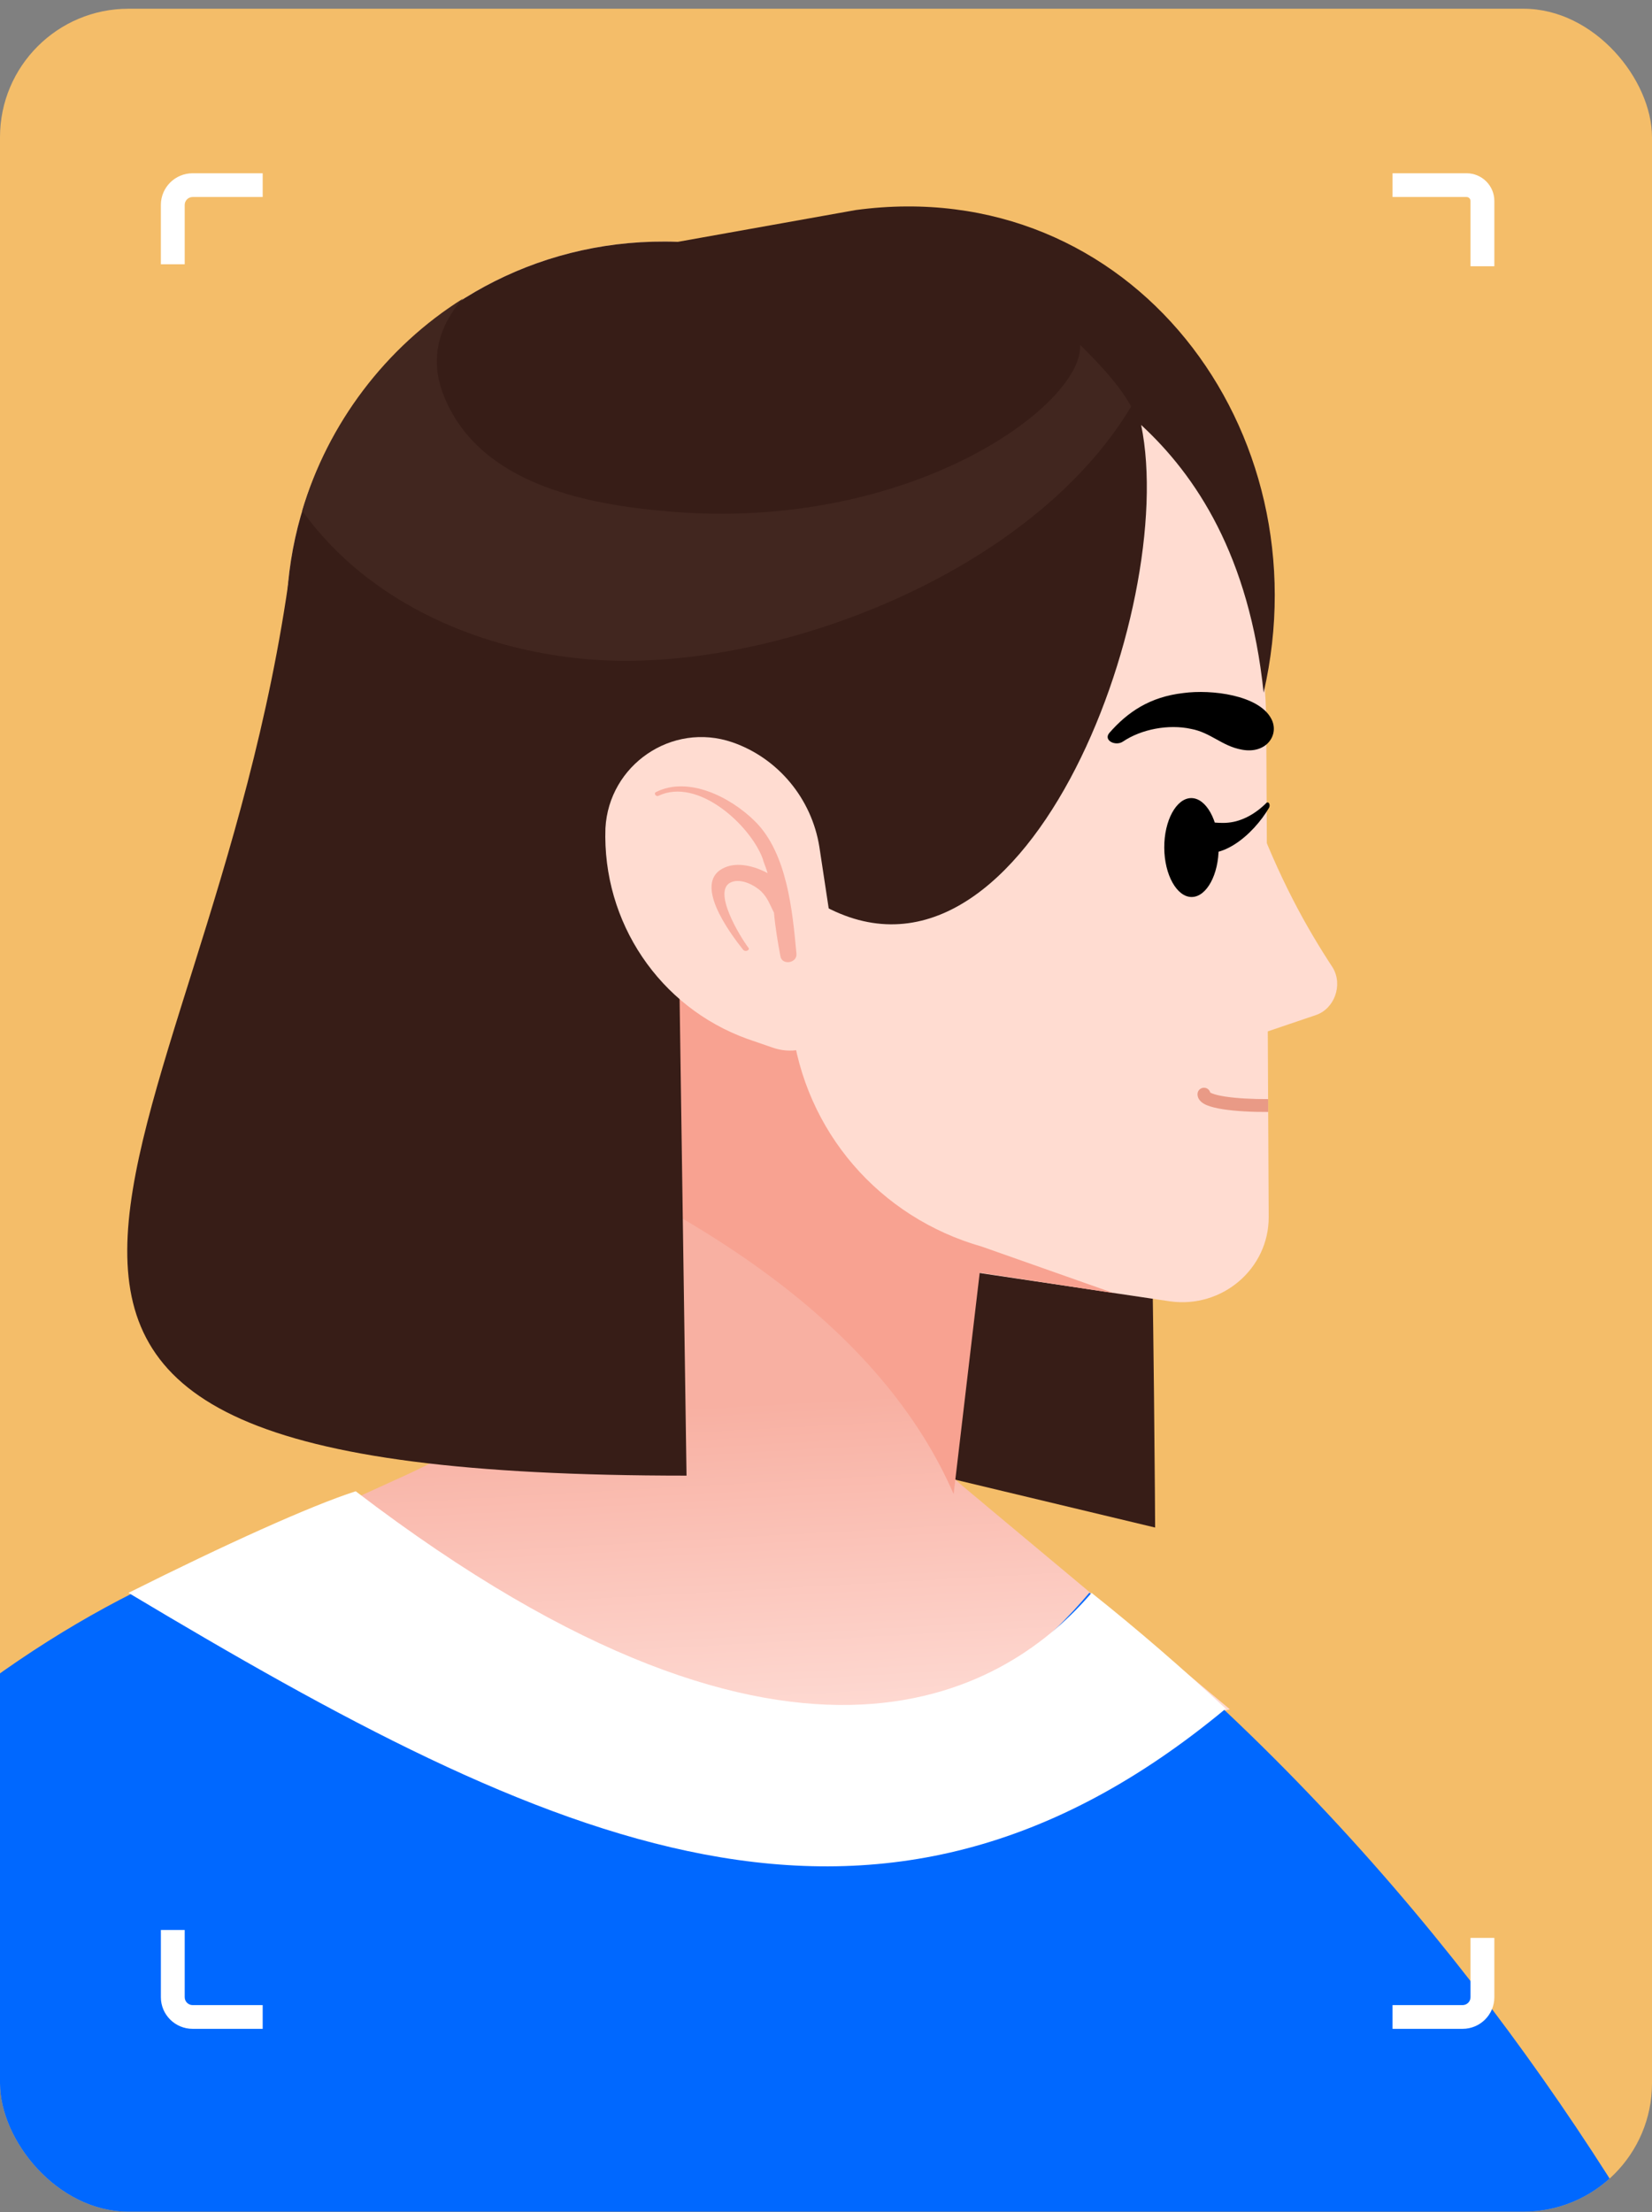 <svg width="180" height="241" viewBox="0 0 180 241" fill="none" xmlns="http://www.w3.org/2000/svg">
<rect x="0" y="0" width="180" height="241" fill="#808080" stroke="none"/>
<g clip-path="url(#clip0_1312_4448)">
<rect y="0.951" width="180" height="240" rx="14" fill="#F4BD69"/>
<path d="M121.996 51.545C125.413 76.167 125.862 166.418 125.862 166.418L82.726 156.092C82.726 156.092 74.311 133.076 73.097 127.285C71.607 119.256 115.934 51.312 121.996 51.545Z" fill="#371D17"/>
<path d="M105.693 101.738L105.497 101.564C89.347 115.356 75.499 104.641 69.034 98.895L68.918 99.003C76.244 99.144 69.076 99.1 69.152 99.144L55.045 151.225C53.742 156.437 47.445 159.258 42.502 161.487L18 172.669C18.226 172.915 19.072 179.572 19.303 179.825C67.233 193.675 86.204 200.088 134 186.212L107.533 164.108C103.149 160.357 101.632 159.915 101.632 154.483L105.506 101.814C105.568 101.79 105.63 101.764 105.693 101.738Z" fill="url(#paint0_linear_1312_4448)"/>
<path d="M33.731 81.365C44.657 111.615 71.165 133.438 102.975 138.128L127.507 141.777C133.167 142.557 138.264 138.222 138.236 132.565L137.968 78.825C137.829 50.811 115.626 27.889 87.605 26.817L73.864 26.346C44.766 25.279 23.763 53.938 33.731 81.365Z" fill="#FFDCD1"/>
<path d="M45.154 103.127L47.075 110.256C48.035 113.753 48.727 117.387 49.284 121.02C76.677 131.39 96.14 144.896 103.906 162.771L106.749 138.648L121.306 140.865L107.004 135.818C95.809 132.641 87.681 123.254 86.277 111.677L85.152 102.12L45.154 103.127Z" fill="#F8A291"/>
<path d="M124.338 46.298C130.291 51.791 136.126 60.517 137.682 75.46C144.275 46.873 123.258 18.827 93.243 22.883L73.865 26.346C44.766 25.279 23.763 53.938 33.732 81.365C41.108 101.935 46.339 97.599 49.419 121.02L88.903 98.195C111.33 111.822 128.478 66.346 124.338 46.298Z" fill="#371D17"/>
<path d="M117.694 37.577C117.997 44.175 99.074 58.008 72.798 55.714C63.77 54.951 52.446 52.717 48.493 43.444C47.267 40.621 47.253 37.793 48.72 34.957C49.255 34.011 49.789 33.201 50.459 32.524C42 37.819 35.712 46.201 32.93 55.643C40.119 65.709 52.672 71.169 65.337 71.914C84.737 73.029 112.43 62.386 123.25 44.283C121.891 41.866 119.86 39.721 117.694 37.577Z" fill="#41261F"/>
<path d="M74.803 160.761L73.778 90.189C78.346 87.742 76.969 81.688 91.619 75.554C65.498 77.166 46.479 71.604 31.616 62.115C22.663 128.036 -21.16 160.761 74.803 160.761Z" fill="#371D17"/>
<path d="M81.436 113.183L84.134 114.113C88.182 115.574 92.341 112.186 91.646 107.879L89.278 92.267C88.444 87.019 84.785 82.592 79.793 80.866C73.182 78.609 66.337 83.357 65.967 90.228C65.614 100.466 71.856 109.729 81.436 113.183Z" fill="#FFDCD1"/>
<path d="M82.26 89.474C79.553 86.793 74.962 84.526 71.469 86.295C71.2 86.431 71.472 86.834 71.74 86.698C76.041 84.656 81.724 89.881 83.089 93.511C83.226 94.049 83.498 94.586 83.636 95.124C82.15 94.323 80.397 93.928 79.053 94.474C75.289 95.974 79.492 101.61 80.983 103.488C81.254 103.757 81.791 103.484 81.521 103.216C80.707 102.143 77.448 96.906 79.734 96.087C80.81 95.677 82.295 96.478 82.972 97.148C83.649 97.818 83.922 98.625 84.331 99.431C84.473 101.047 84.751 102.662 85.027 104.142C85.168 105.219 86.917 104.941 86.777 103.864C86.35 99.286 85.78 92.958 82.26 89.474Z" fill="#F8B0A2"/>
<path d="M138.505 78.284C137.145 75.731 132.024 75.084 128.928 75.503C125.293 75.925 122.877 77.554 120.868 79.853C120.198 80.665 121.549 81.332 122.354 80.789C124.368 79.432 127.328 78.878 129.755 79.405C131.912 79.798 133.132 81.274 135.289 81.667C137.986 82.193 139.456 80.03 138.505 78.284Z" fill="black"/>
<path d="M143.379 110.585L136.522 112.909L136.396 87.723C139.4 95.789 142.254 100.893 145.24 105.458C146.326 107.338 145.396 109.901 143.379 110.585Z" fill="#FFDCD1"/>
<path d="M126.856 92.35C126.871 95.313 128.23 97.731 129.847 97.723C131.463 97.715 132.798 95.284 132.783 92.32C132.768 89.357 131.409 86.939 129.793 86.947C128.177 86.955 126.842 89.387 126.856 92.35Z" fill="black"/>
<path d="M138.012 87.445C136.806 88.663 135.328 89.479 133.847 89.621C132.501 89.763 131.286 89.365 130.076 89.64C129.133 89.779 129.009 91.935 129.82 92.47C132.792 94.206 136.548 90.955 138.284 87.983C138.417 87.713 138.281 87.309 138.012 87.445Z" fill="black"/>
<path fill-rule="evenodd" clip-rule="evenodd" d="M131.866 119.023C131.786 118.723 131.512 118.502 131.185 118.502C130.796 118.502 130.48 118.816 130.48 119.203C130.48 119.572 130.673 119.847 130.866 120.023C131.054 120.195 131.288 120.319 131.516 120.413C131.976 120.603 132.587 120.743 133.262 120.848C134.624 121.059 136.413 121.153 138.182 121.142C138.174 120.615 138.174 120.413 138.174 119.739C136.446 119.749 134.739 119.657 133.479 119.461C132.842 119.363 132.361 119.243 132.056 119.117C131.965 119.079 131.904 119.047 131.866 119.023Z" fill="#E99A86"/>
<path d="M211 321.951H-73C-59.238 232.038 -18.013 189.911 14.552 173.515C24.996 168.256 34.549 165.644 42.02 164.951C90.3 202.06 110.18 183.506 118.7 173.515C180.044 222.613 205.793 292.93 211 321.951Z" fill="#0068FF"/>
<path d="M38.756 162.464C87.4 199.653 110.35 183.545 118.935 173.533C124.05 177.605 128.92 181.823 133.553 186.152C95.471 217.77 60.048 201.083 14 173.533C24.523 168.263 33.843 164.044 38.756 162.464Z" fill="white"/>
<path fill-rule="evenodd" clip-rule="evenodd" d="M17.528 22.325C17.528 20.42 19.078 18.876 20.991 18.876H28.621V21.463H20.991C20.513 21.463 20.125 21.849 20.125 22.325V28.792H17.528V22.325Z" fill="white"/>
<path fill-rule="evenodd" clip-rule="evenodd" d="M162.823 21.894C162.823 20.227 161.466 18.876 159.792 18.876H151.73V21.463H159.792C160.031 21.463 160.225 21.656 160.225 21.894V29.007H162.823V21.894Z" fill="white"/>
<path fill-rule="evenodd" clip-rule="evenodd" d="M17.528 217.581C17.528 219.486 19.078 221.03 20.991 221.03H28.621V218.444H20.991C20.513 218.444 20.125 218.058 20.125 217.581V210.26H17.528V217.581Z" fill="white"/>
<path fill-rule="evenodd" clip-rule="evenodd" d="M162.823 217.581C162.823 219.486 161.272 221.03 159.359 221.03H151.73V218.444H159.359C159.838 218.444 160.225 218.058 160.225 217.581V211.122H162.823V217.581Z" fill="white"/>
</g>
<defs>
<linearGradient id="paint0_linear_1312_4448" x1="74.269" y1="93.552" x2="79.819" y2="193.74" gradientUnits="userSpaceOnUse">
<stop offset="0.594" stop-color="#F8B0A2"/>
<stop offset="1" stop-color="#FFE1DB"/>
</linearGradient>
<clipPath id="clip0_1312_4448">
<rect y="0.951" width="180" height="240" rx="14" fill="white"/>
</clipPath>
</defs>
</svg>
